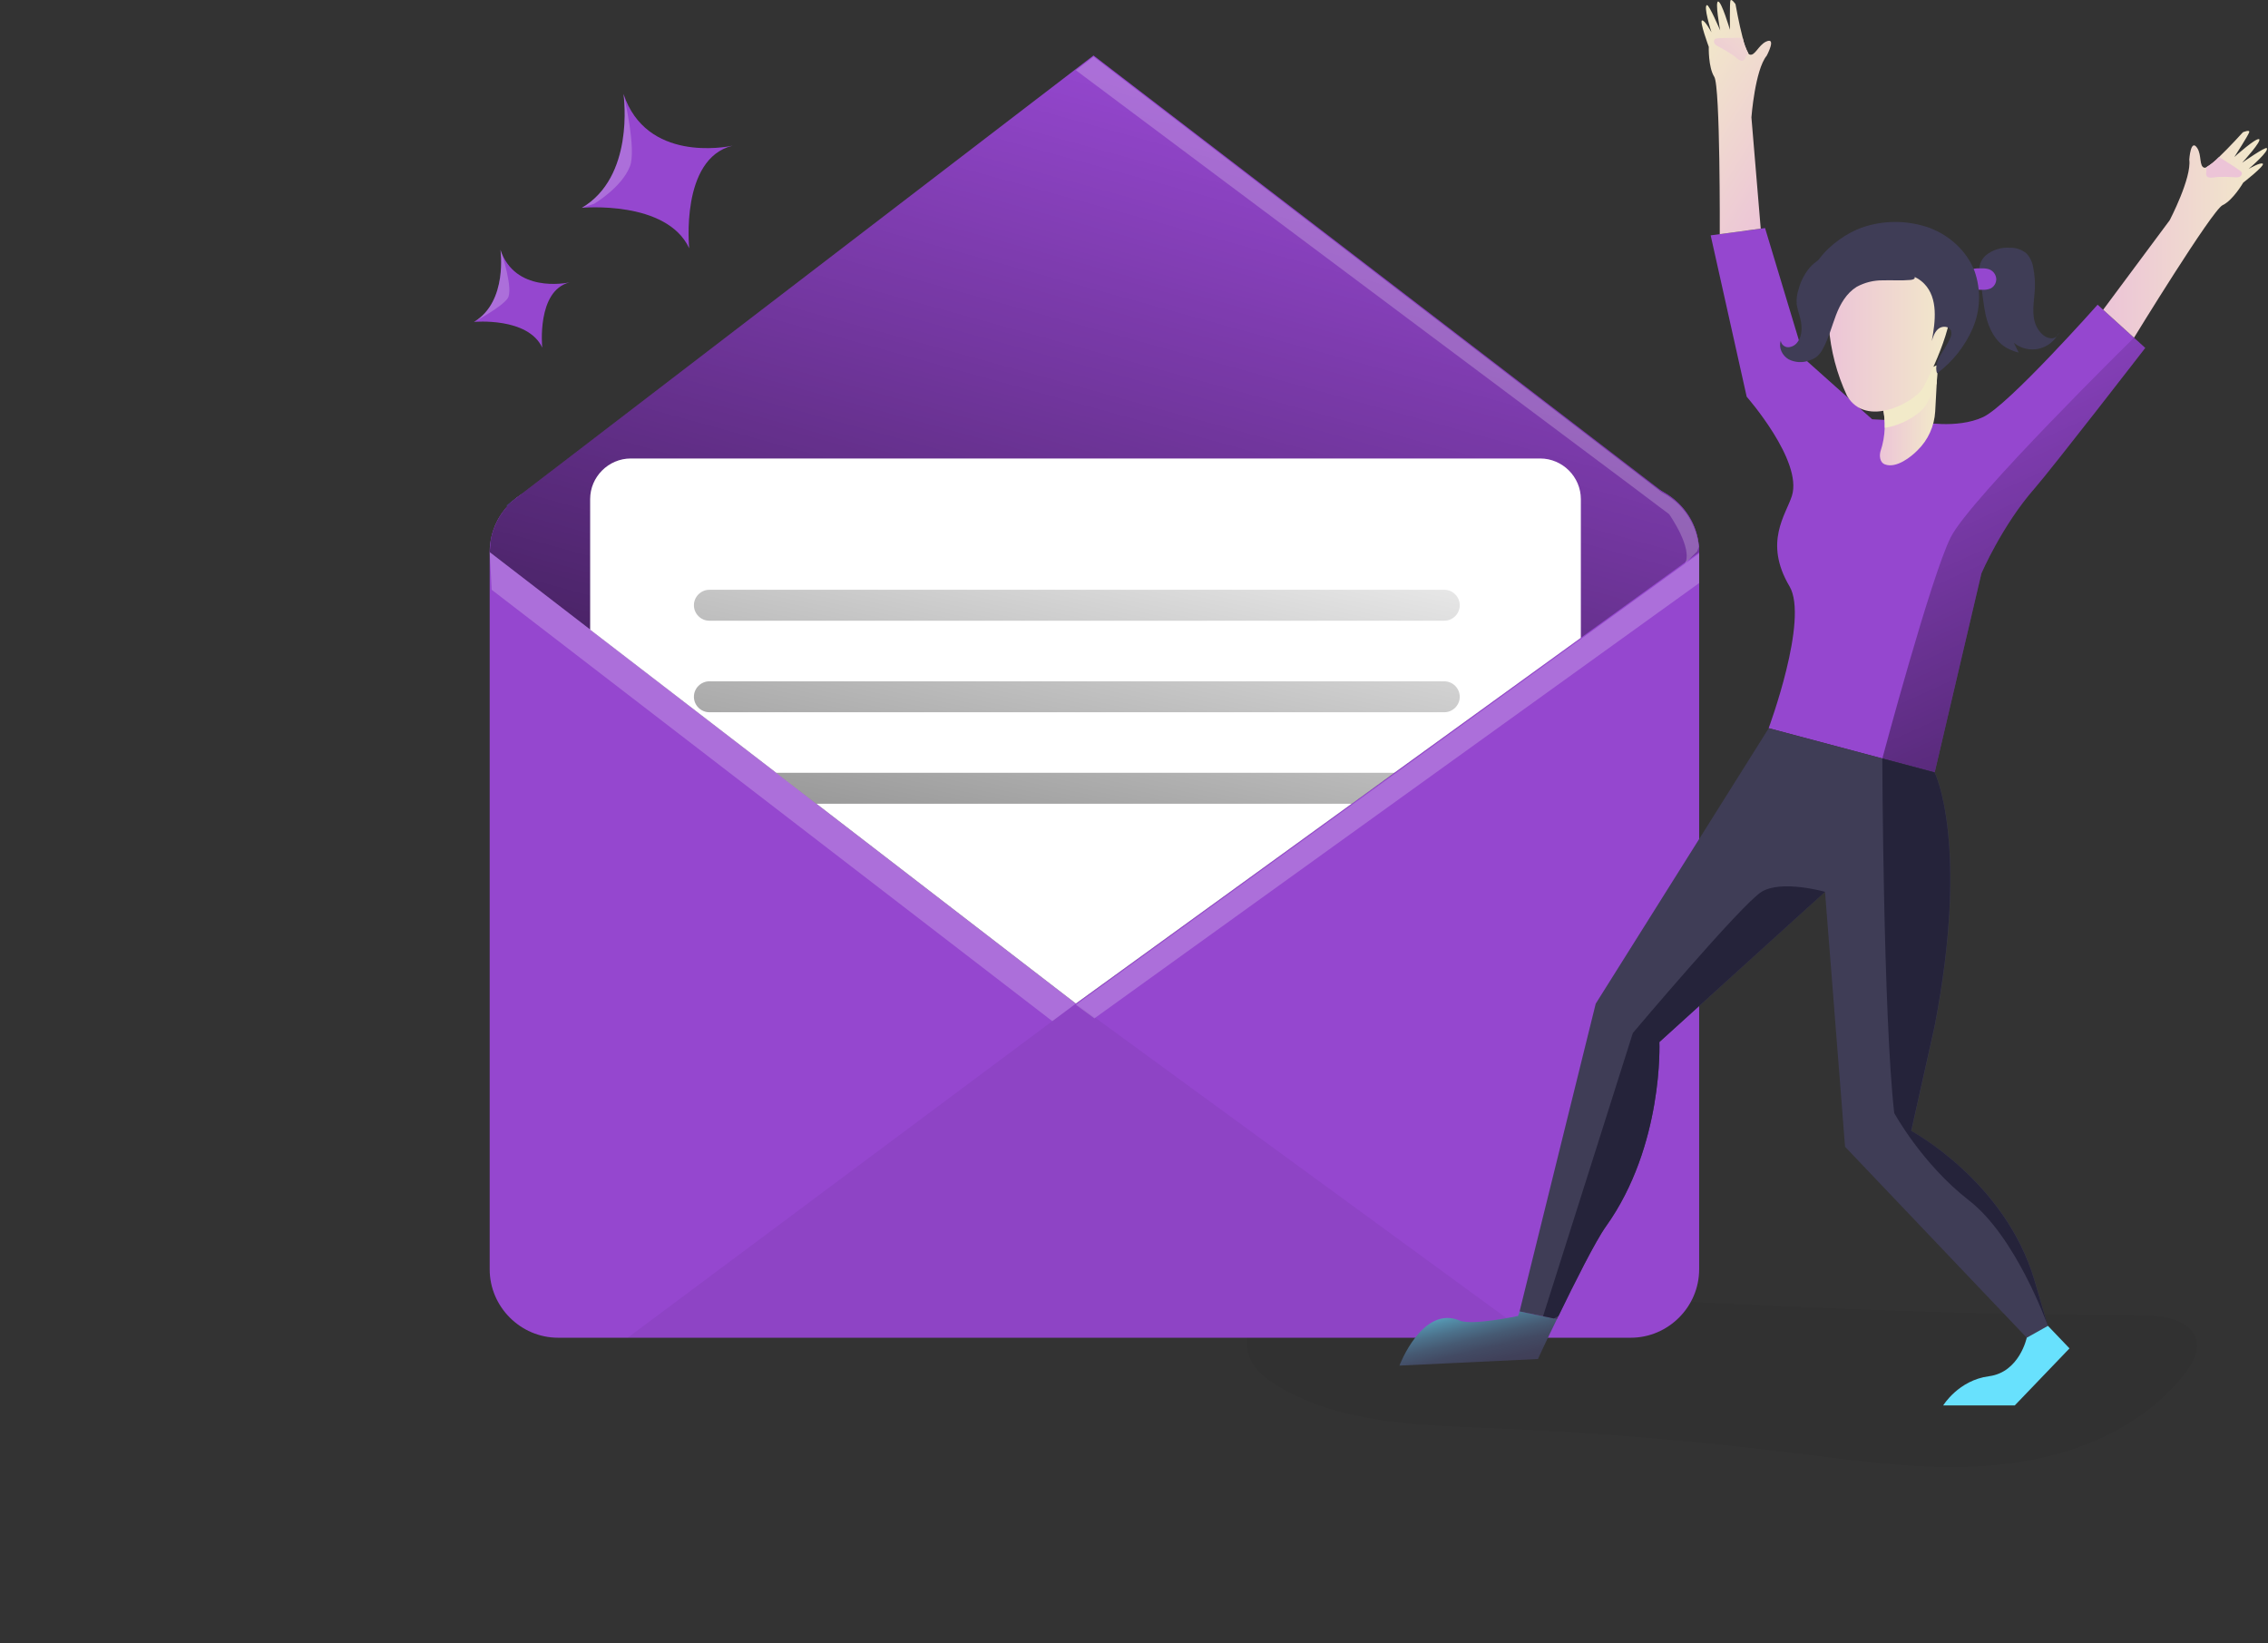 <?xml version="1.0" encoding="UTF-8" standalone="no"?><!DOCTYPE svg PUBLIC "-//W3C//DTD SVG 1.1//EN" "http://www.w3.org/Graphics/SVG/1.1/DTD/svg11.dtd"><svg width="100%" height="100%" viewBox="0 0 824 597" version="1.1" xmlns="http://www.w3.org/2000/svg" xmlns:xlink="http://www.w3.org/1999/xlink" xml:space="preserve" xmlns:serif="http://www.serif.com/" style="fill-rule:evenodd;clip-rule:evenodd;stroke-linejoin:round;stroke-miterlimit:1.414;"><rect x="0" y="0" width="824" height="597" fill="#333333" stroke="none"/><path d="M779.07,477.86c7.78,0.13 17.8,2.07 19,9.75c0.65,4 -1.64,7.89 -4.12,11.12c-15.51,20.27 -41.21,30.52 -66.57,33.27c-25.36,2.75 -50.92,-1.1 -76.24,-4.22c-36.593,-4.52 -73.327,-7.52 -110.2,-9c-26.22,-1.06 -53.8,-1.72 -76.38,-15.08c-4.19,-2.47 -8.31,-5.56 -10.32,-10c-4,-8.83 2.32,-19.58 11,-23.87c8.68,-4.29 18.88,-3.87 28.56,-3.35c95.06,5.12 190.05,11.38 285.27,11.38Z" style="fill:#000405;fill-opacity:0.05;fill-rule:nonzero;"/><path d="M779.4,126.4c0,0 -33.83,43.75 -40.25,51.08c-11.71,13.32 -19.26,30.79 -19.26,30.79l-17,72.34l-19,-5.07l-41.31,-11c0,0 14.68,-39.54 7.57,-51.54c-9.48,-16 -1.28,-26 0.88,-32.87c4,-12.73 -16.43,-36 -16.43,-36l-13.09,-58.63l19.76,-2.64l14.34,47.53l24.57,21.93l17.5,0.93c0,0 13.2,2.72 22.8,-1.72c9.18,-4.26 41.61,-40.83 41.61,-40.83l13.23,12l4.08,3.7Z" style="fill:#9547cf;fill-rule:nonzero;"/><path d="M617.33,200.59l0,260.56c-0.005,13.634 -11.226,24.85 -24.86,24.85c-0.003,0 -0.007,0 -0.01,0l-389.69,0c-13.638,0 -24.86,-11.222 -24.86,-24.86l0,-260.55c-0.005,-13.63 11.2,-24.854 24.83,-24.87l389.72,0c0.003,0 0.007,0 0.01,0c13.638,0 24.86,11.222 24.86,24.86c0,0.003 0,0.007 0,0.01Z" style="fill:#9547cf;fill-rule:nonzero;"/><path d="M610.59,183.67l-426.59,0l3.46,-2.65c0.16,-0.139 0.327,-0.269 0.5,-0.39l202.92,-155.56l6.41,-4.91l206.47,158.28l6.83,5.23Z" style="fill:#9547cf;fill-rule:nonzero;"/><path d="M617.33,200.59l-5.19,3.75l-37.79,27.37l-183.47,132.89l-176.45,-135.89l-36.52,-28.12l0.47,-4.83c0.889,-4.528 3.03,-8.718 6.18,-12.09c0.884,-0.962 1.847,-1.849 2.88,-2.65c0.16,-0.139 0.327,-0.269 0.5,-0.39c4.281,-3.197 9.487,-4.921 14.83,-4.91l389.69,0c12.735,0.011 23.512,9.795 24.75,22.47c0.08,0.8 0.12,1.6 0.12,2.4Z" style="fill:#9547cf;fill-rule:nonzero;"/><path d="M187.44,181c-1.028,0.806 -1.991,1.693 -2.88,2.65l-0.56,0l3.44,-2.65Z" style="fill:url(#_Linear1);fill-rule:nonzero;"/><path d="M617.33,200.59l-5.19,3.76l-37.79,27.36l-183.47,132.89l-176.45,-135.88l-36.52,-28.13l0.47,-4.82c1.156,-5.847 4.372,-11.09 9.06,-14.77l0.5,-0.38l202.94,-155.55l6.41,-4.91l206.47,158.28c7.559,3.849 12.641,11.316 13.45,19.76c0.08,0.794 0.12,1.592 0.12,2.39Z" style="fill:url(#_Linear2);fill-rule:nonzero;"/><path d="M574.35,181.34l0,50.38l-67.71,49l-15.53,11.28l-100.23,72.6l-94.27,-72.6l-14.61,-11.24l-67.59,-52l0,-47.42c0,-8.103 6.667,-14.77 14.77,-14.77l330.41,0c8.097,0.011 14.755,6.673 14.76,14.77Z" style="fill:#fff;fill-rule:nonzero;"/><path d="M524.73,225.51l-267,0c-3.083,0 -5.62,-2.537 -5.62,-5.62c0,-3.083 2.537,-5.62 5.62,-5.62l267,0c3.083,0 5.62,2.537 5.62,5.62c0,3.083 -2.537,5.62 -5.62,5.62Z" style="fill:url(#_Linear3);fill-rule:nonzero;"/><path d="M524.73,258.76l-267,0c-3.083,0 -5.62,-2.537 -5.62,-5.62c0,-3.083 2.537,-5.62 5.62,-5.62l267,0c3.083,0 5.62,2.537 5.62,5.62c0,3.083 -2.537,5.62 -5.62,5.62Z" style="fill:url(#_Linear4);fill-rule:nonzero;"/><path d="M506.64,280.76l-15.53,11.24l-194.5,0l-14.6,-11.24l224.63,0Z" style="fill:url(#_Linear5);fill-rule:nonzero;"/><path d="M390.88,364.6l-162.86,121.42l329.08,0l-166.22,-121.42Z" style="fill:#000405;fill-opacity:0.05;fill-rule:nonzero;"/><path d="M250.4,90.2c-8.2,-17.59 -39,-14.7 -39,-14.7c19,-11.21 15.36,-39.68 15.13,-41.36c8.31,24.82 37,19.34 39.57,18.8c-19.05,4.7 -15.7,37.26 -15.7,37.26Z" style="fill:#9547cf;fill-rule:nonzero;"/><path d="M197,126.29c-5.21,-11.18 -24.8,-9.34 -24.8,-9.34c12.4,-7.37 9.59,-26.34 9.59,-26.34l0,0.11c5.32,15.69 23.52,12.21 25.14,11.87c-12.06,3 -9.93,23.7 -9.93,23.7Z" style="fill:#9547cf;fill-rule:nonzero;"/><path d="M721.56,92.7c2.414,-1.938 5.47,-2.902 8.56,-2.7c2.262,-0.092 4.477,0.673 6.2,2.14c1.328,1.49 2.172,3.349 2.42,5.33c0.488,2.455 0.673,4.96 0.55,7.46c-0.22,4.59 -1.41,9.45 0.57,13.6c0.47,0.987 1.106,1.887 1.88,2.66c0.895,1.001 2.142,1.621 3.48,1.73c1.369,0.061 2.591,-0.896 2.86,-2.24c-1.71,3.809 -5.514,6.271 -9.688,6.271c-1.515,0 -3.013,-0.325 -4.392,-0.951c-0.829,-0.379 -1.609,-0.86 -2.32,-1.43l1.74,3.53c-1.441,-0.37 -2.837,-0.9 -4.16,-1.58c-4.25,-2.31 -6.63,-7 -7.76,-11.74c-1,-4.35 -1.2,-8.84 -2.14,-13.21c-0.69,-3.33 -0.51,-6.45 2.2,-8.87Z" style="fill:#3f3d56;fill-rule:nonzero;"/><path d="M720.28,97.5c0.864,-0.03 1.725,0.102 2.54,0.39c1.375,0.572 2.322,1.866 2.45,3.35c0.078,1.495 -0.741,2.901 -2.08,3.57c-0.856,0.349 -1.777,0.509 -2.7,0.47c-0.84,0 -1.69,0 -2.53,-0.08c-0.54,0.049 -1.038,-0.312 -1.16,-0.84c-0.548,-1.089 -0.961,-2.241 -1.23,-3.43c-0.69,-3.68 1.79,-3.46 4.71,-3.43Z" style="fill:#9547cf;fill-rule:nonzero;"/><path d="M704,132.61c0,0 -0.16,2.89 -0.36,6.65c-0.17,3.17 -0.38,7 -0.55,10.18c-0.29,5.378 -2.602,10.453 -6.47,14.2c-2.26,2.31 -7.65,6.62 -11.76,5.09c-2,-0.74 -2.07,-3.26 -1.65,-4.77c0.927,-2.752 1.443,-5.627 1.53,-8.53c0.066,-2.35 -0.146,-4.7 -0.63,-7c-2.57,-6.43 19.89,-15.82 19.89,-15.82Z" style="fill:url(#_Linear6);fill-rule:nonzero;"/><path d="M704,132.61c0,0 -0.16,2.89 -0.36,6.65c-1.58,3.52 -3.06,6.39 -3.87,7.82c-1.63,2.89 -8.33,7.44 -15,8.35c0.066,-2.35 -0.146,-4.7 -0.63,-7c-2.6,-6.43 19.86,-15.82 19.86,-15.82Z" style="fill:url(#_Linear7);fill-rule:nonzero;"/><path d="M684.44,94.32c-11.767,0.714 -20.863,10.983 -20.15,22.75c0,0.51 0.08,1 0.15,1.52c0.668,8.737 2.911,17.281 6.62,25.22c7,12 24.74,2.13 27.55,-2.81c2.81,-4.94 13.59,-27.22 9.06,-33.53c-3.12,-4.26 -11.77,-13.61 -23.23,-13.15Z" style="fill:url(#_Linear8);fill-rule:nonzero;"/><path d="M678.14,82.13c7.525,-2.197 15.556,-1.962 22.94,0.67c7.27,2.76 13.54,8.44 16.31,15.71c2.378,6.736 2.15,14.124 -0.64,20.7c-2.815,6.523 -7.299,12.191 -13,16.43c-1.47,-4.5 3.06,-8.5 4.82,-12.89c0.41,-0.811 0.499,-1.747 0.25,-2.62c-0.64,-1.63 -3.08,-1.81 -4.47,-0.75c-1.39,1.06 -2,2.85 -2.51,4.52c1.35,-7.15 2.35,-15.55 -2.71,-20.79c-3,-3.1 -7.53,-4.26 -11.85,-4.3c-8.015,-0.024 -15.693,3.277 -21.19,9.11c-1.59,1.71 -3.85,3.81 -5.87,2.63c-0.628,-0.43 -1.121,-1.03 -1.42,-1.73c-5.97,-11.82 9.71,-24.05 19.34,-26.69Z" style="fill:#3f3d56;fill-rule:nonzero;"/><path d="M687.8,95.34c-5,-2.2 -10.25,-4 -15.68,-4c-5.43,0 -11.06,1.84 -14.65,5.92c-1.875,2.273 -3.239,4.923 -4,7.77c-0.601,1.781 -0.839,3.665 -0.7,5.54c0.217,1.36 0.552,2.698 1,4c0.94,3.24 1.34,7 -0.71,9.72c-0.77,1.097 -2.002,1.783 -3.34,1.86c-1.363,0.024 -2.545,-0.981 -2.74,-2.33c-0.88,2.49 0.56,5.41 2.85,6.72c2.386,1.212 5.179,1.346 7.67,0.37c1.036,-0.325 1.998,-0.852 2.83,-1.55c0.823,-0.792 1.5,-1.723 2,-2.75c2.09,-3.79 3.14,-8 4.7,-12.09c1.56,-4.09 3.82,-8 7.51,-10.3c2.923,-1.597 6.209,-2.413 9.54,-2.37c3.31,-0.11 6.64,0.16 9.94,-0.14c3.3,-0.3 0.91,-2.26 -0.51,-3.29c-1.793,-1.219 -3.707,-2.251 -5.71,-3.08Z" style="fill:#3f3d56;fill-rule:nonzero;"/><path d="M822.11,59.49c0.85,0.66 -7.11,6.86 -7.11,6.86c0,0 -3.72,6.41 -7.5,8.19c-3.78,1.78 -32.18,48.15 -32.18,48.15l-11.21,-10.16l24.18,-32.53c0,0 8,-15.33 7.11,-22c0,0 0.48,-7.88 2.89,-4.22c1.7,2.61 0.61,6.72 2.62,7.16c0.223,0.019 0.446,-0.029 0.64,-0.14c1.668,-1.011 3.197,-2.235 4.55,-3.64c4,-3.81 8.78,-9.11 8.78,-9.11c0,0 2.62,-1.11 2.29,0c-0.33,1.11 -5.14,8.6 -5.41,9c0.45,-0.41 7.83,-7 9,-6.49c1.17,0.51 -5.72,8.1 -6.12,8.54c0.43,-0.3 8.3,-5.78 8.89,-5.29c1.11,0.93 -6,7.1 -6.59,7.57c0.45,-0.24 4.36,-2.53 5.17,-1.89Z" style="fill:url(#_Linear9);fill-rule:nonzero;"/><path d="M813.67,64.24c-0.596,0.194 -1.23,0.246 -1.85,0.15c-2.016,-0.153 -4.04,-0.187 -6.06,-0.1c-1.36,0.06 -4.17,1 -4.24,-1.11c0,-0.56 0.14,-1.11 0.11,-1.67c-0.014,-0.242 -0.047,-0.483 -0.1,-0.72c1.668,-1.011 3.197,-2.235 4.55,-3.64c0.613,0.205 1.192,0.498 1.72,0.87l3.94,2.55c0.7,0.46 1.4,0.92 2.07,1.42c0.296,0.186 0.532,0.453 0.68,0.77c0.128,0.625 -0.222,1.257 -0.82,1.48Z" style="fill:url(#_Linear10);fill-rule:nonzero;"/><path d="M618.4,7.42c-1.08,0.12 2.42,9.58 2.42,9.58c0,0 -0.22,7.41 2,10.91c2.22,3.5 2,57.15 2,57.15l14.88,-2l-3.38,-40.41c0,0 1.29,-17.24 5.56,-22.43c0,0 3.74,-6.95 -0.23,-5.11c-2.82,1.32 -4.07,5.38 -6,4.7c-0.204,-0.096 -0.37,-0.258 -0.47,-0.46c-0.909,-1.732 -1.582,-3.579 -2,-5.49c-1.41,-5.35 -2.65,-12.37 -2.65,-12.37c0,0 -1.6,-2.3 -1.86,-1.19c-0.26,1.11 -0.17,10 -0.16,10.51c-0.17,-0.57 -3,-10.09 -4.25,-10.26c-1.25,-0.17 0.59,9.9 0.71,10.48c-0.22,-0.48 -4,-9.28 -4.78,-9.18c-1.43,0.21 1.41,9.23 1.62,9.9c-0.28,-0.44 -2.39,-4.43 -3.41,-4.33Z" style="fill:url(#_Linear11);fill-rule:nonzero;"/><path d="M623,15.91c0.416,0.48 0.941,0.853 1.53,1.09c1.792,0.939 3.528,1.981 5.2,3.12c1.13,0.77 3,3.07 4.19,1.29c0.32,-0.46 0.47,-1 0.79,-1.47c0.146,-0.199 0.303,-0.389 0.47,-0.57c-0.909,-1.732 -1.582,-3.579 -2,-5.49c-0.629,-0.148 -1.276,-0.202 -1.92,-0.16l-4.69,0.09c-0.841,-0.018 -1.683,0.018 -2.52,0.11c-0.356,-0.002 -0.704,0.102 -1,0.3c-0.433,0.47 -0.454,1.195 -0.05,1.69Z" style="fill:url(#_Linear12);fill-rule:nonzero;"/><path d="M565.67,479.21c-4,8.17 -6.91,14.52 -6.91,14.52l-50.33,2.4c0,0 8.34,-22.07 21.91,-16.37c4.59,1.92 21.22,-1.69 21.22,-1.69l0.52,-1.67l13.59,2.81Z" style="fill:url(#_Linear13);fill-rule:nonzero;"/><path d="M744.05,481.68l-7.71,4.32l-66,-69.38l-7.28,-92.62l-60.18,54.59c0,0 1.61,37.59 -19.43,67c-3.77,5.27 -11.44,20.58 -17.24,32.54c-0.18,0.37 -0.36,0.75 -0.53,1.12l-1.13,-0.23l-3.93,-0.82l-8.53,-1.76l27.66,-111.8l62.85,-100.06l41.31,11l19,5.07c0,0 12.82,25.69 0,92.18l-8.5,38.06c0,0 34.26,18.27 44.82,54.41l4.77,16.36l0.05,0.02Z" style="fill:#3f3d56;fill-rule:nonzero;"/><path d="M744.05,481.68l7.83,8.19l-19.88,20.72l-26,0c0,0 5.54,-9.15 16.62,-10.6c11.08,-1.45 13.73,-14 13.73,-14l7.7,-4.31Z" style="fill:url(#_Linear14);fill-rule:nonzero;"/><path d="M215.81,74.06l-4.39,1.44c19,-11.21 15.36,-39.68 15.13,-41.36c0.3,1.35 4.72,20.14 2.31,26.31c-3.01,7.71 -13.05,13.61 -13.05,13.61Z" style="fill:#fff;fill-opacity:0.22;fill-rule:nonzero;"/><path d="M184.41,108.44c-2.32,3.21 -11.54,8.16 -12.17,8.49c12.4,-7.37 9.59,-26.34 9.59,-26.34l0,0.11c0.49,1.3 4.84,14.6 2.58,17.74Z" style="fill:#fff;fill-opacity:0.22;fill-rule:nonzero;"/><path d="M178.65,214.27l203.67,156.71l8.56,-6.38l-212.97,-164.01l0.74,13.68Z" style="fill:#fff;fill-opacity:0.22;fill-rule:nonzero;"/><path d="M397.62,369.97l219.71,-158.14l0,-10.79l-226.45,164l6.74,4.93Z" style="fill:#fff;fill-opacity:0.22;fill-rule:nonzero;"/><path d="M617.21,198.64l-0.6,1.68l-4.47,4.47c3.14,-5.42 -5.73,-18 -5.73,-18l-3.54,-2.65l-10.63,-8l-201.36,-150.62l6.41,-4.91l206.47,158.27c7.556,3.854 12.636,11.317 13.45,19.76Z" style="fill:#fff;fill-opacity:0.22;fill-rule:nonzero;"/><path d="M779.4,126.4c0,0 -33.83,43.75 -40.25,51.08c-11.71,13.32 -19.26,30.79 -19.26,30.79l-17,72.34l-19,-5.07c0,0 17.74,-66.33 24.87,-80.41c7.13,-14.08 66.54,-72.44 66.54,-72.44l4.1,3.71Z" style="fill:url(#_Linear15);fill-rule:nonzero;"/><path d="M744,481.66c-0.35,-1 -11.64,-32.36 -28.59,-45.51c-17.21,-13.36 -27.21,-31.8 -27.21,-31.8c-4,-35.4 -4.33,-128.81 -4.33,-128.81l19,5.07c0,0 12.82,25.69 0,92.18l-8.5,38.06c0,0 34.26,18.31 44.82,54.45l4.81,16.36Z" style="fill:#25233a;fill-rule:nonzero;"/><path d="M602.88,378.57c0,0 1.61,37.59 -19.43,67c-3.77,5.27 -11.44,20.58 -17.24,32.54l-1.66,0.89l-3.93,-0.82l32.62,-102.89c0,0 39.51,-46.81 46.76,-51.29c7.25,-4.48 23.08,0 23.08,0l-60.2,54.57Z" style="fill:#25233a;fill-rule:nonzero;"/><defs><linearGradient id="_Linear1" x1="0" y1="0" x2="1" y2="0" gradientUnits="userSpaceOnUse" gradientTransform="matrix(3.83,-10.41,10.41,3.83,184.13,186.62)"><stop offset="0" style="stop-color:#00272e;stop-opacity:0.61"/><stop offset="0.36" style="stop-color:#00272e;stop-opacity:0.61"/><stop offset="0.75" style="stop-color:#3f80a1;stop-opacity:0.151"/><stop offset="1" style="stop-color:#69b9eb;stop-opacity:0"/></linearGradient><linearGradient id="_Linear2" x1="0" y1="0" x2="1" y2="0" gradientUnits="userSpaceOnUse" gradientTransform="matrix(-121,430,-430,-121,444.69,31.61)"><stop offset="0" style="stop-color:#000;stop-opacity:0"/><stop offset="0.91" style="stop-color:#000;stop-opacity:0.8"/><stop offset="1" style="stop-color:#000;stop-opacity:1"/></linearGradient><linearGradient id="_Linear3" x1="0" y1="0" x2="1" y2="0" gradientUnits="userSpaceOnUse" gradientTransform="matrix(-73,350,-350,-73,405.84,149.83)"><stop offset="0" style="stop-color:#000;stop-opacity:0"/><stop offset="0.91" style="stop-color:#000;stop-opacity:0.8"/><stop offset="1" style="stop-color:#000;stop-opacity:1"/></linearGradient><linearGradient id="_Linear4" x1="0" y1="0" x2="1" y2="0" gradientUnits="userSpaceOnUse" gradientTransform="matrix(-73,350,-350,-73,412.49,151.21)"><stop offset="0" style="stop-color:#000;stop-opacity:0"/><stop offset="0.91" style="stop-color:#000;stop-opacity:0.8"/><stop offset="1" style="stop-color:#000;stop-opacity:1"/></linearGradient><linearGradient id="_Linear5" x1="0" y1="0" x2="1" y2="0" gradientUnits="userSpaceOnUse" gradientTransform="matrix(-73,350,-350,-73,420.97,152.99)"><stop offset="0" style="stop-color:#000;stop-opacity:0"/><stop offset="0.91" style="stop-color:#000;stop-opacity:0.8"/><stop offset="1" style="stop-color:#000;stop-opacity:1"/></linearGradient><linearGradient id="_Linear6" x1="0" y1="0" x2="1" y2="0" gradientUnits="userSpaceOnUse" gradientTransform="matrix(21,0,0,21,683.01,150.83)"><stop offset="0" style="stop-color:#ecc4d7;stop-opacity:1"/><stop offset="0.42" style="stop-color:#efd4d1;stop-opacity:1"/><stop offset="1" style="stop-color:#f2eac9;stop-opacity:1"/></linearGradient><linearGradient id="_Linear7" x1="0" y1="0" x2="1" y2="0" gradientUnits="userSpaceOnUse" gradientTransform="matrix(-4.33,-48.55,48.55,-4.33,694.49,458.85)"><stop offset="0" style="stop-color:#ecc4d7;stop-opacity:1"/><stop offset="0.42" style="stop-color:#efd4d1;stop-opacity:1"/><stop offset="1" style="stop-color:#f2eac9;stop-opacity:1"/></linearGradient><linearGradient id="_Linear8" x1="0" y1="0" x2="1" y2="0" gradientUnits="userSpaceOnUse" gradientTransform="matrix(44.52,0,0,44.52,664.58,476.09)"><stop offset="0" style="stop-color:#ecc4d7;stop-opacity:1"/><stop offset="0.42" style="stop-color:#efd4d1;stop-opacity:1"/><stop offset="1" style="stop-color:#f2eac9;stop-opacity:1"/></linearGradient><linearGradient id="_Linear9" x1="0" y1="0" x2="1" y2="0" gradientUnits="userSpaceOnUse" gradientTransform="matrix(59.54,0,0,59.54,764.44,512.88)"><stop offset="0" style="stop-color:#ecc4d7;stop-opacity:1"/><stop offset="0.42" style="stop-color:#efd4d1;stop-opacity:1"/><stop offset="1" style="stop-color:#f2eac9;stop-opacity:1"/></linearGradient><linearGradient id="_Linear10" x1="0" y1="0" x2="1" y2="0" gradientUnits="userSpaceOnUse" gradientTransform="matrix(-6.02,46.74,-46.74,-6.02,810.28,519.93)"><stop offset="0" style="stop-color:#ecc4d7;stop-opacity:1"/><stop offset="0.42" style="stop-color:#efd4d1;stop-opacity:1"/><stop offset="1" style="stop-color:#f2eac9;stop-opacity:1"/></linearGradient><linearGradient id="_Linear11" x1="0" y1="0" x2="1" y2="0" gradientUnits="userSpaceOnUse" gradientTransform="matrix(-50.526,-31.498,31.498,-50.526,654.819,61.151)"><stop offset="0" style="stop-color:#ecc4d7;stop-opacity:1"/><stop offset="0.42" style="stop-color:#efd4d1;stop-opacity:1"/><stop offset="1" style="stop-color:#f2eac9;stop-opacity:1"/></linearGradient><linearGradient id="_Linear12" x1="0" y1="0" x2="1" y2="0" gradientUnits="userSpaceOnUse" gradientTransform="matrix(29.835,-36.479,36.479,29.835,619.517,30.694)"><stop offset="0" style="stop-color:#ecc4d7;stop-opacity:1"/><stop offset="0.42" style="stop-color:#efd4d1;stop-opacity:1"/><stop offset="1" style="stop-color:#f2eac9;stop-opacity:1"/></linearGradient><linearGradient id="_Linear13" x1="0" y1="0" x2="1" y2="0" gradientUnits="userSpaceOnUse" gradientTransform="matrix(7.71,32.12,-32.12,7.71,532.84,470.11)"><stop offset="0" style="stop-color:#68e1fd;stop-opacity:1"/><stop offset="0.01" style="stop-color:#67ddf9;stop-opacity:1"/><stop offset="0.12" style="stop-color:#5cb3ce;stop-opacity:1"/><stop offset="0.24" style="stop-color:#538ea9;stop-opacity:1"/><stop offset="0.37" style="stop-color:#4c718b;stop-opacity:1"/><stop offset="0.5" style="stop-color:#465a73;stop-opacity:1"/><stop offset="0.63" style="stop-color:#424a63;stop-opacity:1"/><stop offset="0.79" style="stop-color:#404059;stop-opacity:1"/><stop offset="0.99" style="stop-color:#3f3d56;stop-opacity:1"/><stop offset="1" style="stop-color:#3f3d56;stop-opacity:1"/></linearGradient><linearGradient id="_Linear14" x1="0" y1="0" x2="1" y2="0" gradientUnits="userSpaceOnUse" gradientTransform="matrix(12.85,-17.98,17.98,12.85,723.22,106.25)"><stop offset="0" style="stop-color:#68e1fd;stop-opacity:1"/><stop offset="0.01" style="stop-color:#67ddf9;stop-opacity:1"/><stop offset="0.12" style="stop-color:#5cb3ce;stop-opacity:1"/><stop offset="0.24" style="stop-color:#538ea9;stop-opacity:1"/><stop offset="0.37" style="stop-color:#4c718b;stop-opacity:1"/><stop offset="0.5" style="stop-color:#465a73;stop-opacity:1"/><stop offset="0.63" style="stop-color:#424a63;stop-opacity:1"/><stop offset="0.79" style="stop-color:#404059;stop-opacity:1"/><stop offset="0.99" style="stop-color:#3f3d56;stop-opacity:1"/><stop offset="1" style="stop-color:#3f3d56;stop-opacity:1"/></linearGradient><linearGradient id="_Linear15" x1="0" y1="0" x2="1" y2="0" gradientUnits="userSpaceOnUse" gradientTransform="matrix(143.03,316.48,-316.48,143.03,691.29,111.67)"><stop offset="0" style="stop-color:#000;stop-opacity:0"/><stop offset="0.91" style="stop-color:#000;stop-opacity:0.8"/><stop offset="1" style="stop-color:#000;stop-opacity:1"/></linearGradient></defs></svg>